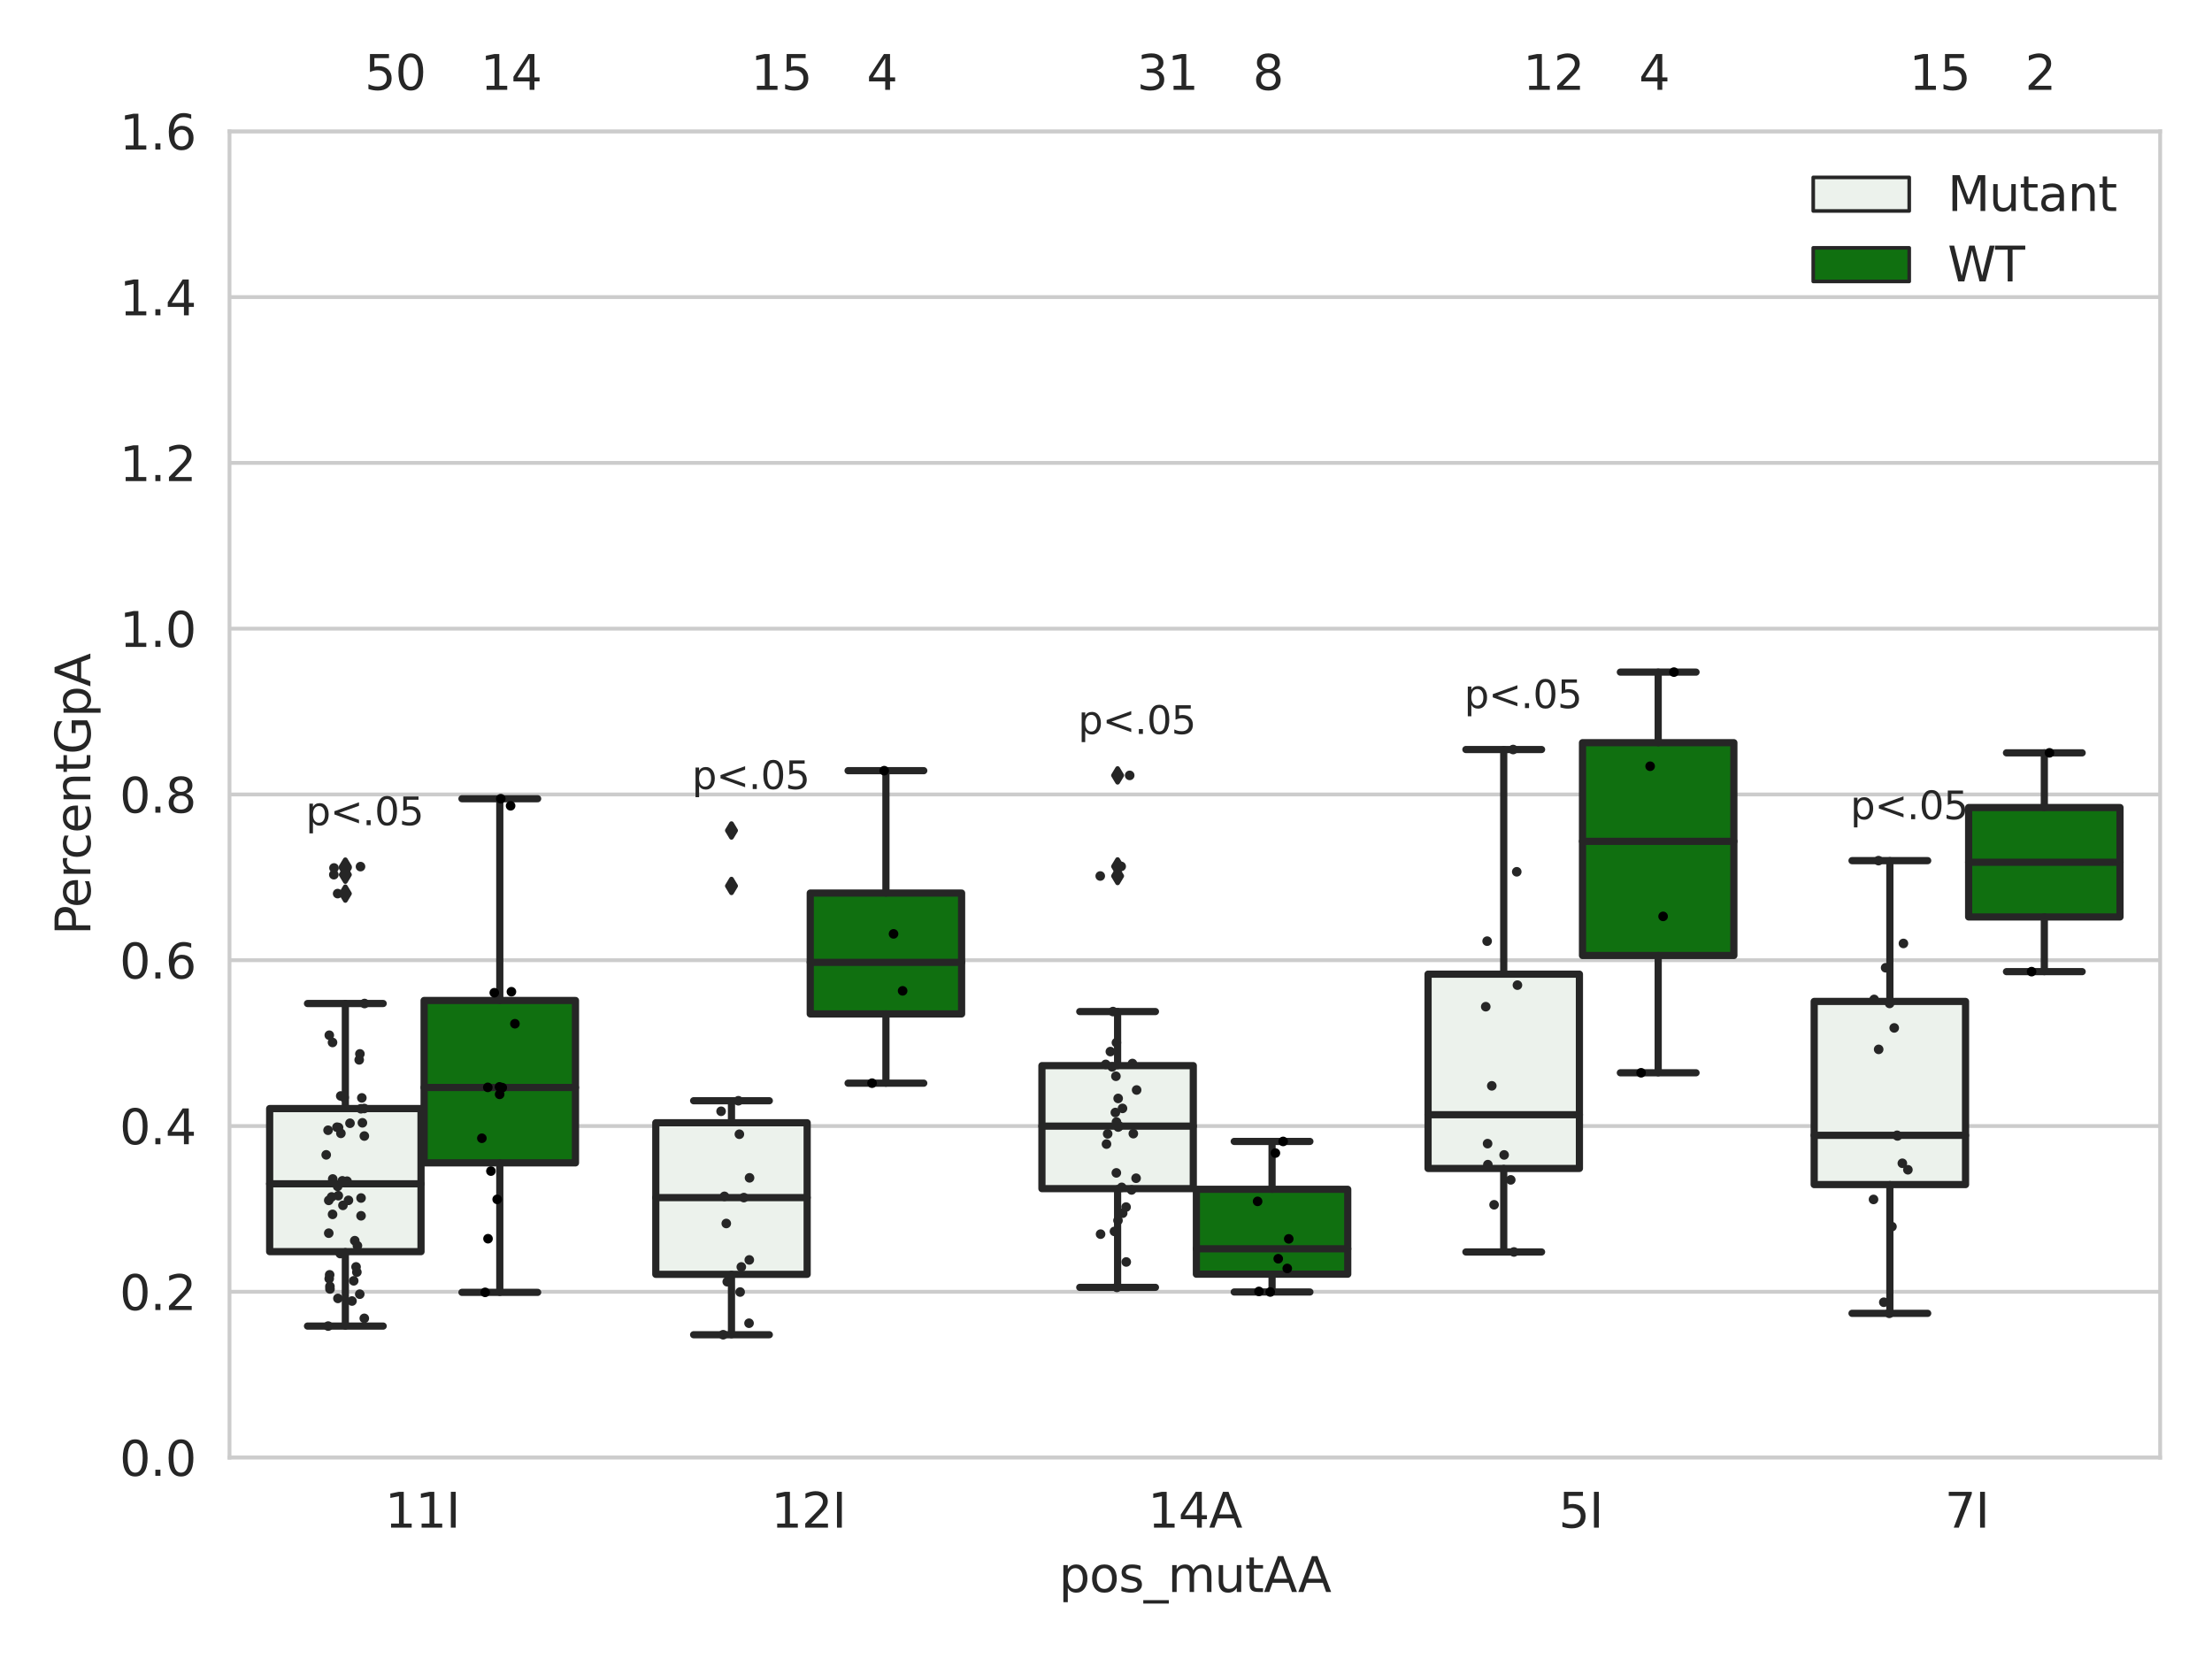 <?xml version="1.0" encoding="utf-8" standalone="no"?>
<!DOCTYPE svg PUBLIC "-//W3C//DTD SVG 1.1//EN"
  "http://www.w3.org/Graphics/SVG/1.1/DTD/svg11.dtd">
<svg xmlns:xlink="http://www.w3.org/1999/xlink" width="460.8pt" height="345.6pt" viewBox="0 0 460.8 345.6" xmlns="http://www.w3.org/2000/svg" version="1.1">
 <defs>
  <style type="text/css">*{stroke-linejoin: round; stroke-linecap: butt}</style>
 </defs>
 <g id="figure_1">
  <g id="patch_1">
   <path d="M 0 345.6 
L 460.8 345.6 
L 460.8 0 
L 0 0 
z
" style="fill: #ffffff"/>
  </g>
  <g id="axes_1">
   <g id="patch_2">
    <path d="M 47.81 303.64 
L 450 303.64 
L 450 27.354 
L 47.81 27.354 
z
" style="fill: #ffffff"/>
   </g>
   <g id="matplotlib.axis_1">
    <g id="xtick_1">
     <g id="text_1">
      <!-- 11I -->
      <g style="fill: #262626" transform="translate(80.192 318.238)scale(0.1 -0.1)">
       <defs>
        <path id="DejaVuSans-31" d="M 794 531 
L 1825 531 
L 1825 4091 
L 703 3866 
L 703 4441 
L 1819 4666 
L 2450 4666 
L 2450 531 
L 3481 531 
L 3481 0 
L 794 0 
L 794 531 
z
" transform="scale(0.016)"/>
        <path id="DejaVuSans-49" d="M 628 4666 
L 1259 4666 
L 1259 0 
L 628 0 
L 628 4666 
z
" transform="scale(0.016)"/>
       </defs>
       <use xlink:href="#DejaVuSans-31"/>
       <use xlink:href="#DejaVuSans-31" x="63.623"/>
       <use xlink:href="#DejaVuSans-49" x="127.246"/>
      </g>
     </g>
    </g>
    <g id="xtick_2">
     <g id="text_2">
      <!-- 12I -->
      <g style="fill: #262626" transform="translate(160.63 318.238)scale(0.1 -0.1)">
       <defs>
        <path id="DejaVuSans-32" d="M 1228 531 
L 3431 531 
L 3431 0 
L 469 0 
L 469 531 
Q 828 903 1448 1529 
Q 2069 2156 2228 2338 
Q 2531 2678 2651 2914 
Q 2772 3150 2772 3378 
Q 2772 3750 2511 3984 
Q 2250 4219 1831 4219 
Q 1534 4219 1204 4116 
Q 875 4013 500 3803 
L 500 4441 
Q 881 4594 1212 4672 
Q 1544 4750 1819 4750 
Q 2544 4750 2975 4387 
Q 3406 4025 3406 3419 
Q 3406 3131 3298 2873 
Q 3191 2616 2906 2266 
Q 2828 2175 2409 1742 
Q 1991 1309 1228 531 
z
" transform="scale(0.016)"/>
       </defs>
       <use xlink:href="#DejaVuSans-31"/>
       <use xlink:href="#DejaVuSans-32" x="63.623"/>
       <use xlink:href="#DejaVuSans-49" x="127.246"/>
      </g>
     </g>
    </g>
    <g id="xtick_3">
     <g id="text_3">
      <!-- 14A -->
      <g style="fill: #262626" transform="translate(239.122 318.238)scale(0.1 -0.1)">
       <defs>
        <path id="DejaVuSans-34" d="M 2419 4116 
L 825 1625 
L 2419 1625 
L 2419 4116 
z
M 2253 4666 
L 3047 4666 
L 3047 1625 
L 3713 1625 
L 3713 1100 
L 3047 1100 
L 3047 0 
L 2419 0 
L 2419 1100 
L 313 1100 
L 313 1709 
L 2253 4666 
z
" transform="scale(0.016)"/>
        <path id="DejaVuSans-41" d="M 2188 4044 
L 1331 1722 
L 3047 1722 
L 2188 4044 
z
M 1831 4666 
L 2547 4666 
L 4325 0 
L 3669 0 
L 3244 1197 
L 1141 1197 
L 716 0 
L 50 0 
L 1831 4666 
z
" transform="scale(0.016)"/>
       </defs>
       <use xlink:href="#DejaVuSans-31"/>
       <use xlink:href="#DejaVuSans-34" x="63.623"/>
       <use xlink:href="#DejaVuSans-41" x="127.246"/>
      </g>
     </g>
    </g>
    <g id="xtick_4">
     <g id="text_4">
      <!-- 5I -->
      <g style="fill: #262626" transform="translate(324.687 318.238)scale(0.1 -0.1)">
       <defs>
        <path id="DejaVuSans-35" d="M 691 4666 
L 3169 4666 
L 3169 4134 
L 1269 4134 
L 1269 2991 
Q 1406 3038 1543 3061 
Q 1681 3084 1819 3084 
Q 2600 3084 3056 2656 
Q 3513 2228 3513 1497 
Q 3513 744 3044 326 
Q 2575 -91 1722 -91 
Q 1428 -91 1123 -41 
Q 819 9 494 109 
L 494 744 
Q 775 591 1075 516 
Q 1375 441 1709 441 
Q 2250 441 2565 725 
Q 2881 1009 2881 1497 
Q 2881 1984 2565 2268 
Q 2250 2553 1709 2553 
Q 1456 2553 1204 2497 
Q 953 2441 691 2322 
L 691 4666 
z
" transform="scale(0.016)"/>
       </defs>
       <use xlink:href="#DejaVuSans-35"/>
       <use xlink:href="#DejaVuSans-49" x="63.623"/>
      </g>
     </g>
    </g>
    <g id="xtick_5">
     <g id="text_5">
      <!-- 7I -->
      <g style="fill: #262626" transform="translate(405.125 318.238)scale(0.1 -0.1)">
       <defs>
        <path id="DejaVuSans-37" d="M 525 4666 
L 3525 4666 
L 3525 4397 
L 1831 0 
L 1172 0 
L 2766 4134 
L 525 4134 
L 525 4666 
z
" transform="scale(0.016)"/>
       </defs>
       <use xlink:href="#DejaVuSans-37"/>
       <use xlink:href="#DejaVuSans-49" x="63.623"/>
      </g>
     </g>
    </g>
    <g id="text_6">
     <!-- pos_mutAA -->
     <g style="fill: #262626" transform="translate(220.589 331.638)scale(0.1 -0.1)">
      <defs>
       <path id="DejaVuSans-70" d="M 1159 525 
L 1159 -1331 
L 581 -1331 
L 581 3500 
L 1159 3500 
L 1159 2969 
Q 1341 3281 1617 3432 
Q 1894 3584 2278 3584 
Q 2916 3584 3314 3078 
Q 3713 2572 3713 1747 
Q 3713 922 3314 415 
Q 2916 -91 2278 -91 
Q 1894 -91 1617 61 
Q 1341 213 1159 525 
z
M 3116 1747 
Q 3116 2381 2855 2742 
Q 2594 3103 2138 3103 
Q 1681 3103 1420 2742 
Q 1159 2381 1159 1747 
Q 1159 1113 1420 752 
Q 1681 391 2138 391 
Q 2594 391 2855 752 
Q 3116 1113 3116 1747 
z
" transform="scale(0.016)"/>
       <path id="DejaVuSans-6f" d="M 1959 3097 
Q 1497 3097 1228 2736 
Q 959 2375 959 1747 
Q 959 1119 1226 758 
Q 1494 397 1959 397 
Q 2419 397 2687 759 
Q 2956 1122 2956 1747 
Q 2956 2369 2687 2733 
Q 2419 3097 1959 3097 
z
M 1959 3584 
Q 2709 3584 3137 3096 
Q 3566 2609 3566 1747 
Q 3566 888 3137 398 
Q 2709 -91 1959 -91 
Q 1206 -91 779 398 
Q 353 888 353 1747 
Q 353 2609 779 3096 
Q 1206 3584 1959 3584 
z
" transform="scale(0.016)"/>
       <path id="DejaVuSans-73" d="M 2834 3397 
L 2834 2853 
Q 2591 2978 2328 3040 
Q 2066 3103 1784 3103 
Q 1356 3103 1142 2972 
Q 928 2841 928 2578 
Q 928 2378 1081 2264 
Q 1234 2150 1697 2047 
L 1894 2003 
Q 2506 1872 2764 1633 
Q 3022 1394 3022 966 
Q 3022 478 2636 193 
Q 2250 -91 1575 -91 
Q 1294 -91 989 -36 
Q 684 19 347 128 
L 347 722 
Q 666 556 975 473 
Q 1284 391 1588 391 
Q 1994 391 2212 530 
Q 2431 669 2431 922 
Q 2431 1156 2273 1281 
Q 2116 1406 1581 1522 
L 1381 1569 
Q 847 1681 609 1914 
Q 372 2147 372 2553 
Q 372 3047 722 3315 
Q 1072 3584 1716 3584 
Q 2034 3584 2315 3537 
Q 2597 3491 2834 3397 
z
" transform="scale(0.016)"/>
       <path id="DejaVuSans-5f" d="M 3263 -1063 
L 3263 -1509 
L -63 -1509 
L -63 -1063 
L 3263 -1063 
z
" transform="scale(0.016)"/>
       <path id="DejaVuSans-6d" d="M 3328 2828 
Q 3544 3216 3844 3400 
Q 4144 3584 4550 3584 
Q 5097 3584 5394 3201 
Q 5691 2819 5691 2113 
L 5691 0 
L 5113 0 
L 5113 2094 
Q 5113 2597 4934 2840 
Q 4756 3084 4391 3084 
Q 3944 3084 3684 2787 
Q 3425 2491 3425 1978 
L 3425 0 
L 2847 0 
L 2847 2094 
Q 2847 2600 2669 2842 
Q 2491 3084 2119 3084 
Q 1678 3084 1418 2786 
Q 1159 2488 1159 1978 
L 1159 0 
L 581 0 
L 581 3500 
L 1159 3500 
L 1159 2956 
Q 1356 3278 1631 3431 
Q 1906 3584 2284 3584 
Q 2666 3584 2933 3390 
Q 3200 3197 3328 2828 
z
" transform="scale(0.016)"/>
       <path id="DejaVuSans-75" d="M 544 1381 
L 544 3500 
L 1119 3500 
L 1119 1403 
Q 1119 906 1312 657 
Q 1506 409 1894 409 
Q 2359 409 2629 706 
Q 2900 1003 2900 1516 
L 2900 3500 
L 3475 3500 
L 3475 0 
L 2900 0 
L 2900 538 
Q 2691 219 2414 64 
Q 2138 -91 1772 -91 
Q 1169 -91 856 284 
Q 544 659 544 1381 
z
M 1991 3584 
L 1991 3584 
z
" transform="scale(0.016)"/>
       <path id="DejaVuSans-74" d="M 1172 4494 
L 1172 3500 
L 2356 3500 
L 2356 3053 
L 1172 3053 
L 1172 1153 
Q 1172 725 1289 603 
Q 1406 481 1766 481 
L 2356 481 
L 2356 0 
L 1766 0 
Q 1100 0 847 248 
Q 594 497 594 1153 
L 594 3053 
L 172 3053 
L 172 3500 
L 594 3500 
L 594 4494 
L 1172 4494 
z
" transform="scale(0.016)"/>
      </defs>
      <use xlink:href="#DejaVuSans-70"/>
      <use xlink:href="#DejaVuSans-6f" x="63.477"/>
      <use xlink:href="#DejaVuSans-73" x="124.658"/>
      <use xlink:href="#DejaVuSans-5f" x="176.758"/>
      <use xlink:href="#DejaVuSans-6d" x="226.758"/>
      <use xlink:href="#DejaVuSans-75" x="324.17"/>
      <use xlink:href="#DejaVuSans-74" x="387.549"/>
      <use xlink:href="#DejaVuSans-41" x="426.758"/>
      <use xlink:href="#DejaVuSans-41" x="497.916"/>
     </g>
    </g>
   </g>
   <g id="matplotlib.axis_2">
    <g id="ytick_1">
     <g id="line2d_1">
      <path d="M 47.81 303.64 
L 450 303.64 
" clip-path="url(#pcb51130c4f)" style="fill: none; stroke: #cccccc; stroke-width: 0.8; stroke-linecap: round"/>
     </g>
     <g id="text_7">
      <!-- 0.0 -->
      <g style="fill: #262626" transform="translate(24.907 307.439)scale(0.1 -0.1)">
       <defs>
        <path id="DejaVuSans-30" d="M 2034 4250 
Q 1547 4250 1301 3770 
Q 1056 3291 1056 2328 
Q 1056 1369 1301 889 
Q 1547 409 2034 409 
Q 2525 409 2770 889 
Q 3016 1369 3016 2328 
Q 3016 3291 2770 3770 
Q 2525 4250 2034 4250 
z
M 2034 4750 
Q 2819 4750 3233 4129 
Q 3647 3509 3647 2328 
Q 3647 1150 3233 529 
Q 2819 -91 2034 -91 
Q 1250 -91 836 529 
Q 422 1150 422 2328 
Q 422 3509 836 4129 
Q 1250 4750 2034 4750 
z
" transform="scale(0.016)"/>
        <path id="DejaVuSans-2e" d="M 684 794 
L 1344 794 
L 1344 0 
L 684 0 
L 684 794 
z
" transform="scale(0.016)"/>
       </defs>
       <use xlink:href="#DejaVuSans-30"/>
       <use xlink:href="#DejaVuSans-2e" x="63.623"/>
       <use xlink:href="#DejaVuSans-30" x="95.41"/>
      </g>
     </g>
    </g>
    <g id="ytick_2">
     <g id="line2d_2">
      <path d="M 47.81 269.104 
L 450 269.104 
" clip-path="url(#pcb51130c4f)" style="fill: none; stroke: #cccccc; stroke-width: 0.8; stroke-linecap: round"/>
     </g>
     <g id="text_8">
      <!-- 0.2 -->
      <g style="fill: #262626" transform="translate(24.907 272.903)scale(0.1 -0.1)">
       <use xlink:href="#DejaVuSans-30"/>
       <use xlink:href="#DejaVuSans-2e" x="63.623"/>
       <use xlink:href="#DejaVuSans-32" x="95.41"/>
      </g>
     </g>
    </g>
    <g id="ytick_3">
     <g id="line2d_3">
      <path d="M 47.81 234.568 
L 450 234.568 
" clip-path="url(#pcb51130c4f)" style="fill: none; stroke: #cccccc; stroke-width: 0.8; stroke-linecap: round"/>
     </g>
     <g id="text_9">
      <!-- 0.4 -->
      <g style="fill: #262626" transform="translate(24.907 238.368)scale(0.1 -0.1)">
       <use xlink:href="#DejaVuSans-30"/>
       <use xlink:href="#DejaVuSans-2e" x="63.623"/>
       <use xlink:href="#DejaVuSans-34" x="95.41"/>
      </g>
     </g>
    </g>
    <g id="ytick_4">
     <g id="line2d_4">
      <path d="M 47.81 200.033 
L 450 200.033 
" clip-path="url(#pcb51130c4f)" style="fill: none; stroke: #cccccc; stroke-width: 0.8; stroke-linecap: round"/>
     </g>
     <g id="text_10">
      <!-- 0.6 -->
      <g style="fill: #262626" transform="translate(24.907 203.832)scale(0.1 -0.1)">
       <defs>
        <path id="DejaVuSans-36" d="M 2113 2584 
Q 1688 2584 1439 2293 
Q 1191 2003 1191 1497 
Q 1191 994 1439 701 
Q 1688 409 2113 409 
Q 2538 409 2786 701 
Q 3034 994 3034 1497 
Q 3034 2003 2786 2293 
Q 2538 2584 2113 2584 
z
M 3366 4563 
L 3366 3988 
Q 3128 4100 2886 4159 
Q 2644 4219 2406 4219 
Q 1781 4219 1451 3797 
Q 1122 3375 1075 2522 
Q 1259 2794 1537 2939 
Q 1816 3084 2150 3084 
Q 2853 3084 3261 2657 
Q 3669 2231 3669 1497 
Q 3669 778 3244 343 
Q 2819 -91 2113 -91 
Q 1303 -91 875 529 
Q 447 1150 447 2328 
Q 447 3434 972 4092 
Q 1497 4750 2381 4750 
Q 2619 4750 2861 4703 
Q 3103 4656 3366 4563 
z
" transform="scale(0.016)"/>
       </defs>
       <use xlink:href="#DejaVuSans-30"/>
       <use xlink:href="#DejaVuSans-2e" x="63.623"/>
       <use xlink:href="#DejaVuSans-36" x="95.41"/>
      </g>
     </g>
    </g>
    <g id="ytick_5">
     <g id="line2d_5">
      <path d="M 47.81 165.497 
L 450 165.497 
" clip-path="url(#pcb51130c4f)" style="fill: none; stroke: #cccccc; stroke-width: 0.8; stroke-linecap: round"/>
     </g>
     <g id="text_11">
      <!-- 0.8 -->
      <g style="fill: #262626" transform="translate(24.907 169.296)scale(0.1 -0.1)">
       <defs>
        <path id="DejaVuSans-38" d="M 2034 2216 
Q 1584 2216 1326 1975 
Q 1069 1734 1069 1313 
Q 1069 891 1326 650 
Q 1584 409 2034 409 
Q 2484 409 2743 651 
Q 3003 894 3003 1313 
Q 3003 1734 2745 1975 
Q 2488 2216 2034 2216 
z
M 1403 2484 
Q 997 2584 770 2862 
Q 544 3141 544 3541 
Q 544 4100 942 4425 
Q 1341 4750 2034 4750 
Q 2731 4750 3128 4425 
Q 3525 4100 3525 3541 
Q 3525 3141 3298 2862 
Q 3072 2584 2669 2484 
Q 3125 2378 3379 2068 
Q 3634 1759 3634 1313 
Q 3634 634 3220 271 
Q 2806 -91 2034 -91 
Q 1263 -91 848 271 
Q 434 634 434 1313 
Q 434 1759 690 2068 
Q 947 2378 1403 2484 
z
M 1172 3481 
Q 1172 3119 1398 2916 
Q 1625 2713 2034 2713 
Q 2441 2713 2670 2916 
Q 2900 3119 2900 3481 
Q 2900 3844 2670 4047 
Q 2441 4250 2034 4250 
Q 1625 4250 1398 4047 
Q 1172 3844 1172 3481 
z
" transform="scale(0.016)"/>
       </defs>
       <use xlink:href="#DejaVuSans-30"/>
       <use xlink:href="#DejaVuSans-2e" x="63.623"/>
       <use xlink:href="#DejaVuSans-38" x="95.41"/>
      </g>
     </g>
    </g>
    <g id="ytick_6">
     <g id="line2d_6">
      <path d="M 47.81 130.961 
L 450 130.961 
" clip-path="url(#pcb51130c4f)" style="fill: none; stroke: #cccccc; stroke-width: 0.8; stroke-linecap: round"/>
     </g>
     <g id="text_12">
      <!-- 1.0 -->
      <g style="fill: #262626" transform="translate(24.907 134.76)scale(0.1 -0.1)">
       <use xlink:href="#DejaVuSans-31"/>
       <use xlink:href="#DejaVuSans-2e" x="63.623"/>
       <use xlink:href="#DejaVuSans-30" x="95.41"/>
      </g>
     </g>
    </g>
    <g id="ytick_7">
     <g id="line2d_7">
      <path d="M 47.81 96.425 
L 450 96.425 
" clip-path="url(#pcb51130c4f)" style="fill: none; stroke: #cccccc; stroke-width: 0.8; stroke-linecap: round"/>
     </g>
     <g id="text_13">
      <!-- 1.2 -->
      <g style="fill: #262626" transform="translate(24.907 100.225)scale(0.1 -0.1)">
       <use xlink:href="#DejaVuSans-31"/>
       <use xlink:href="#DejaVuSans-2e" x="63.623"/>
       <use xlink:href="#DejaVuSans-32" x="95.41"/>
      </g>
     </g>
    </g>
    <g id="ytick_8">
     <g id="line2d_8">
      <path d="M 47.81 61.89 
L 450 61.89 
" clip-path="url(#pcb51130c4f)" style="fill: none; stroke: #cccccc; stroke-width: 0.8; stroke-linecap: round"/>
     </g>
     <g id="text_14">
      <!-- 1.4 -->
      <g style="fill: #262626" transform="translate(24.907 65.689)scale(0.1 -0.1)">
       <use xlink:href="#DejaVuSans-31"/>
       <use xlink:href="#DejaVuSans-2e" x="63.623"/>
       <use xlink:href="#DejaVuSans-34" x="95.41"/>
      </g>
     </g>
    </g>
    <g id="ytick_9">
     <g id="line2d_9">
      <path d="M 47.81 27.354 
L 450 27.354 
" clip-path="url(#pcb51130c4f)" style="fill: none; stroke: #cccccc; stroke-width: 0.8; stroke-linecap: round"/>
     </g>
     <g id="text_15">
      <!-- 1.6 -->
      <g style="fill: #262626" transform="translate(24.907 31.153)scale(0.1 -0.1)">
       <use xlink:href="#DejaVuSans-31"/>
       <use xlink:href="#DejaVuSans-2e" x="63.623"/>
       <use xlink:href="#DejaVuSans-36" x="95.41"/>
      </g>
     </g>
    </g>
    <g id="text_16">
     <!-- PercentGpA -->
     <g style="fill: #262626" transform="translate(18.827 194.774)rotate(-90)scale(0.1 -0.1)">
      <defs>
       <path id="DejaVuSans-50" d="M 1259 4147 
L 1259 2394 
L 2053 2394 
Q 2494 2394 2734 2622 
Q 2975 2850 2975 3272 
Q 2975 3691 2734 3919 
Q 2494 4147 2053 4147 
L 1259 4147 
z
M 628 4666 
L 2053 4666 
Q 2838 4666 3239 4311 
Q 3641 3956 3641 3272 
Q 3641 2581 3239 2228 
Q 2838 1875 2053 1875 
L 1259 1875 
L 1259 0 
L 628 0 
L 628 4666 
z
" transform="scale(0.016)"/>
       <path id="DejaVuSans-65" d="M 3597 1894 
L 3597 1613 
L 953 1613 
Q 991 1019 1311 708 
Q 1631 397 2203 397 
Q 2534 397 2845 478 
Q 3156 559 3463 722 
L 3463 178 
Q 3153 47 2828 -22 
Q 2503 -91 2169 -91 
Q 1331 -91 842 396 
Q 353 884 353 1716 
Q 353 2575 817 3079 
Q 1281 3584 2069 3584 
Q 2775 3584 3186 3129 
Q 3597 2675 3597 1894 
z
M 3022 2063 
Q 3016 2534 2758 2815 
Q 2500 3097 2075 3097 
Q 1594 3097 1305 2825 
Q 1016 2553 972 2059 
L 3022 2063 
z
" transform="scale(0.016)"/>
       <path id="DejaVuSans-72" d="M 2631 2963 
Q 2534 3019 2420 3045 
Q 2306 3072 2169 3072 
Q 1681 3072 1420 2755 
Q 1159 2438 1159 1844 
L 1159 0 
L 581 0 
L 581 3500 
L 1159 3500 
L 1159 2956 
Q 1341 3275 1631 3429 
Q 1922 3584 2338 3584 
Q 2397 3584 2469 3576 
Q 2541 3569 2628 3553 
L 2631 2963 
z
" transform="scale(0.016)"/>
       <path id="DejaVuSans-63" d="M 3122 3366 
L 3122 2828 
Q 2878 2963 2633 3030 
Q 2388 3097 2138 3097 
Q 1578 3097 1268 2742 
Q 959 2388 959 1747 
Q 959 1106 1268 751 
Q 1578 397 2138 397 
Q 2388 397 2633 464 
Q 2878 531 3122 666 
L 3122 134 
Q 2881 22 2623 -34 
Q 2366 -91 2075 -91 
Q 1284 -91 818 406 
Q 353 903 353 1747 
Q 353 2603 823 3093 
Q 1294 3584 2113 3584 
Q 2378 3584 2631 3529 
Q 2884 3475 3122 3366 
z
" transform="scale(0.016)"/>
       <path id="DejaVuSans-6e" d="M 3513 2113 
L 3513 0 
L 2938 0 
L 2938 2094 
Q 2938 2591 2744 2837 
Q 2550 3084 2163 3084 
Q 1697 3084 1428 2787 
Q 1159 2491 1159 1978 
L 1159 0 
L 581 0 
L 581 3500 
L 1159 3500 
L 1159 2956 
Q 1366 3272 1645 3428 
Q 1925 3584 2291 3584 
Q 2894 3584 3203 3211 
Q 3513 2838 3513 2113 
z
" transform="scale(0.016)"/>
       <path id="DejaVuSans-47" d="M 3809 666 
L 3809 1919 
L 2778 1919 
L 2778 2438 
L 4434 2438 
L 4434 434 
Q 4069 175 3628 42 
Q 3188 -91 2688 -91 
Q 1594 -91 976 548 
Q 359 1188 359 2328 
Q 359 3472 976 4111 
Q 1594 4750 2688 4750 
Q 3144 4750 3555 4637 
Q 3966 4525 4313 4306 
L 4313 3634 
Q 3963 3931 3569 4081 
Q 3175 4231 2741 4231 
Q 1884 4231 1454 3753 
Q 1025 3275 1025 2328 
Q 1025 1384 1454 906 
Q 1884 428 2741 428 
Q 3075 428 3337 486 
Q 3600 544 3809 666 
z
" transform="scale(0.016)"/>
      </defs>
      <use xlink:href="#DejaVuSans-50"/>
      <use xlink:href="#DejaVuSans-65" x="56.678"/>
      <use xlink:href="#DejaVuSans-72" x="118.201"/>
      <use xlink:href="#DejaVuSans-63" x="157.064"/>
      <use xlink:href="#DejaVuSans-65" x="212.045"/>
      <use xlink:href="#DejaVuSans-6e" x="273.568"/>
      <use xlink:href="#DejaVuSans-74" x="336.947"/>
      <use xlink:href="#DejaVuSans-47" x="376.156"/>
      <use xlink:href="#DejaVuSans-70" x="453.646"/>
      <use xlink:href="#DejaVuSans-41" x="517.123"/>
     </g>
    </g>
   </g>
   <g id="patch_3">
    <path d="M 56.176 260.738 
L 87.707 260.738 
L 87.707 230.935 
L 56.176 230.935 
L 56.176 260.738 
z
" clip-path="url(#pcb51130c4f)" style="fill: #ecf2ec; stroke: #262626; stroke-width: 1.5; stroke-linejoin: miter"/>
   </g>
   <g id="patch_4">
    <path d="M 88.351 242.248 
L 119.882 242.248 
L 119.882 208.42 
L 88.351 208.42 
L 88.351 242.248 
z
" clip-path="url(#pcb51130c4f)" style="fill: #107010; stroke: #262626; stroke-width: 1.5; stroke-linejoin: miter"/>
   </g>
   <g id="patch_5">
    <path d="M 136.614 265.466 
L 168.145 265.466 
L 168.145 233.892 
L 136.614 233.892 
L 136.614 265.466 
z
" clip-path="url(#pcb51130c4f)" style="fill: #ecf2ec; stroke: #262626; stroke-width: 1.5; stroke-linejoin: miter"/>
   </g>
   <g id="patch_6">
    <path d="M 168.789 211.218 
L 200.32 211.218 
L 200.32 186.043 
L 168.789 186.043 
L 168.789 211.218 
z
" clip-path="url(#pcb51130c4f)" style="fill: #107010; stroke: #262626; stroke-width: 1.5; stroke-linejoin: miter"/>
   </g>
   <g id="patch_7">
    <path d="M 217.052 247.617 
L 248.583 247.617 
L 248.583 221.991 
L 217.052 221.991 
L 217.052 247.617 
z
" clip-path="url(#pcb51130c4f)" style="fill: #ecf2ec; stroke: #262626; stroke-width: 1.5; stroke-linejoin: miter"/>
   </g>
   <g id="patch_8">
    <path d="M 249.227 265.438 
L 280.758 265.438 
L 280.758 247.752 
L 249.227 247.752 
L 249.227 265.438 
z
" clip-path="url(#pcb51130c4f)" style="fill: #107010; stroke: #262626; stroke-width: 1.5; stroke-linejoin: miter"/>
   </g>
   <g id="patch_9">
    <path d="M 297.49 243.408 
L 329.021 243.408 
L 329.021 202.931 
L 297.49 202.931 
L 297.49 243.408 
z
" clip-path="url(#pcb51130c4f)" style="fill: #ecf2ec; stroke: #262626; stroke-width: 1.5; stroke-linejoin: miter"/>
   </g>
   <g id="patch_10">
    <path d="M 329.665 199.045 
L 361.196 199.045 
L 361.196 154.718 
L 329.665 154.718 
L 329.665 199.045 
z
" clip-path="url(#pcb51130c4f)" style="fill: #107010; stroke: #262626; stroke-width: 1.5; stroke-linejoin: miter"/>
   </g>
   <g id="patch_11">
    <path d="M 377.928 246.772 
L 409.459 246.772 
L 409.459 208.616 
L 377.928 208.616 
L 377.928 246.772 
z
" clip-path="url(#pcb51130c4f)" style="fill: #ecf2ec; stroke: #262626; stroke-width: 1.5; stroke-linejoin: miter"/>
   </g>
   <g id="patch_12">
    <path d="M 410.103 191.015 
L 441.634 191.015 
L 441.634 168.226 
L 410.103 168.226 
L 410.103 191.015 
z
" clip-path="url(#pcb51130c4f)" style="fill: #107010; stroke: #262626; stroke-width: 1.5; stroke-linejoin: miter"/>
   </g>
   <g id="patch_13">
    <path d="M 88.029 303.64 
L 88.029 303.64 
L 88.029 303.64 
L 88.029 303.64 
z
" clip-path="url(#pcb51130c4f)" style="fill: #ecf2ec; stroke: #262626; stroke-width: 0.75; stroke-linejoin: miter"/>
   </g>
   <g id="patch_14">
    <path d="M 88.029 303.64 
L 88.029 303.64 
L 88.029 303.64 
L 88.029 303.64 
z
" clip-path="url(#pcb51130c4f)" style="fill: #107010; stroke: #262626; stroke-width: 0.75; stroke-linejoin: miter"/>
   </g>
   <g id="PathCollection_1"/>
   <g id="PathCollection_2"/>
   <g id="line2d_10">
    <path d="M 71.941 260.738 
L 71.941 276.247 
" clip-path="url(#pcb51130c4f)" style="fill: none; stroke: #262626; stroke-width: 1.5; stroke-linecap: round"/>
   </g>
   <g id="line2d_11">
    <path d="M 71.941 230.935 
L 71.941 209.05 
" clip-path="url(#pcb51130c4f)" style="fill: none; stroke: #262626; stroke-width: 1.5; stroke-linecap: round"/>
   </g>
   <g id="line2d_12">
    <path d="M 64.058 276.247 
L 79.824 276.247 
" clip-path="url(#pcb51130c4f)" style="fill: none; stroke: #262626; stroke-width: 1.5; stroke-linecap: round"/>
   </g>
   <g id="line2d_13">
    <path d="M 64.058 209.05 
L 79.824 209.05 
" clip-path="url(#pcb51130c4f)" style="fill: none; stroke: #262626; stroke-width: 1.5; stroke-linecap: round"/>
   </g>
   <g id="line2d_14">
    <defs>
     <path id="mb4f53dc2a4" d="M -0 1.414 
L 0.849 0 
L 0 -1.414 
L -0.849 -0 
z
" style="stroke: #262626; stroke-linejoin: miter"/>
    </defs>
    <g clip-path="url(#pcb51130c4f)">
     <use xlink:href="#mb4f53dc2a4" x="71.941" y="180.53" style="fill: #262626; stroke: #262626; stroke-linejoin: miter"/>
     <use xlink:href="#mb4f53dc2a4" x="71.941" y="182.214" style="fill: #262626; stroke: #262626; stroke-linejoin: miter"/>
     <use xlink:href="#mb4f53dc2a4" x="71.941" y="186.153" style="fill: #262626; stroke: #262626; stroke-linejoin: miter"/>
     <use xlink:href="#mb4f53dc2a4" x="71.941" y="180.813" style="fill: #262626; stroke: #262626; stroke-linejoin: miter"/>
    </g>
   </g>
   <g id="line2d_15">
    <path d="M 104.117 242.248 
L 104.117 269.221 
" clip-path="url(#pcb51130c4f)" style="fill: none; stroke: #262626; stroke-width: 1.5; stroke-linecap: round"/>
   </g>
   <g id="line2d_16">
    <path d="M 104.117 208.42 
L 104.117 166.388 
" clip-path="url(#pcb51130c4f)" style="fill: none; stroke: #262626; stroke-width: 1.5; stroke-linecap: round"/>
   </g>
   <g id="line2d_17">
    <path d="M 96.234 269.221 
L 112 269.221 
" clip-path="url(#pcb51130c4f)" style="fill: none; stroke: #262626; stroke-width: 1.5; stroke-linecap: round"/>
   </g>
   <g id="line2d_18">
    <path d="M 96.234 166.388 
L 112 166.388 
" clip-path="url(#pcb51130c4f)" style="fill: none; stroke: #262626; stroke-width: 1.5; stroke-linecap: round"/>
   </g>
   <g id="line2d_19"/>
   <g id="line2d_20">
    <path d="M 152.379 265.466 
L 152.379 278.049 
" clip-path="url(#pcb51130c4f)" style="fill: none; stroke: #262626; stroke-width: 1.5; stroke-linecap: round"/>
   </g>
   <g id="line2d_21">
    <path d="M 152.379 233.892 
L 152.379 229.306 
" clip-path="url(#pcb51130c4f)" style="fill: none; stroke: #262626; stroke-width: 1.5; stroke-linecap: round"/>
   </g>
   <g id="line2d_22">
    <path d="M 144.496 278.049 
L 160.262 278.049 
" clip-path="url(#pcb51130c4f)" style="fill: none; stroke: #262626; stroke-width: 1.5; stroke-linecap: round"/>
   </g>
   <g id="line2d_23">
    <path d="M 144.496 229.306 
L 160.262 229.306 
" clip-path="url(#pcb51130c4f)" style="fill: none; stroke: #262626; stroke-width: 1.5; stroke-linecap: round"/>
   </g>
   <g id="line2d_24">
    <g clip-path="url(#pcb51130c4f)">
     <use xlink:href="#mb4f53dc2a4" x="152.379" y="173.005" style="fill: #262626; stroke: #262626; stroke-linejoin: miter"/>
     <use xlink:href="#mb4f53dc2a4" x="152.379" y="184.558" style="fill: #262626; stroke: #262626; stroke-linejoin: miter"/>
    </g>
   </g>
   <g id="line2d_25">
    <path d="M 184.555 211.218 
L 184.555 225.644 
" clip-path="url(#pcb51130c4f)" style="fill: none; stroke: #262626; stroke-width: 1.5; stroke-linecap: round"/>
   </g>
   <g id="line2d_26">
    <path d="M 184.555 186.043 
L 184.555 160.546 
" clip-path="url(#pcb51130c4f)" style="fill: none; stroke: #262626; stroke-width: 1.5; stroke-linecap: round"/>
   </g>
   <g id="line2d_27">
    <path d="M 176.672 225.644 
L 192.438 225.644 
" clip-path="url(#pcb51130c4f)" style="fill: none; stroke: #262626; stroke-width: 1.5; stroke-linecap: round"/>
   </g>
   <g id="line2d_28">
    <path d="M 176.672 160.546 
L 192.438 160.546 
" clip-path="url(#pcb51130c4f)" style="fill: none; stroke: #262626; stroke-width: 1.5; stroke-linecap: round"/>
   </g>
   <g id="line2d_29"/>
   <g id="line2d_30">
    <path d="M 232.817 247.617 
L 232.817 268.182 
" clip-path="url(#pcb51130c4f)" style="fill: none; stroke: #262626; stroke-width: 1.5; stroke-linecap: round"/>
   </g>
   <g id="line2d_31">
    <path d="M 232.817 221.991 
L 232.817 210.729 
" clip-path="url(#pcb51130c4f)" style="fill: none; stroke: #262626; stroke-width: 1.5; stroke-linecap: round"/>
   </g>
   <g id="line2d_32">
    <path d="M 224.934 268.182 
L 240.7 268.182 
" clip-path="url(#pcb51130c4f)" style="fill: none; stroke: #262626; stroke-width: 1.5; stroke-linecap: round"/>
   </g>
   <g id="line2d_33">
    <path d="M 224.934 210.729 
L 240.7 210.729 
" clip-path="url(#pcb51130c4f)" style="fill: none; stroke: #262626; stroke-width: 1.5; stroke-linecap: round"/>
   </g>
   <g id="line2d_34">
    <g clip-path="url(#pcb51130c4f)">
     <use xlink:href="#mb4f53dc2a4" x="232.817" y="161.526" style="fill: #262626; stroke: #262626; stroke-linejoin: miter"/>
     <use xlink:href="#mb4f53dc2a4" x="232.817" y="182.489" style="fill: #262626; stroke: #262626; stroke-linejoin: miter"/>
     <use xlink:href="#mb4f53dc2a4" x="232.817" y="180.488" style="fill: #262626; stroke: #262626; stroke-linejoin: miter"/>
    </g>
   </g>
   <g id="line2d_35">
    <path d="M 264.993 265.438 
L 264.993 269.147 
" clip-path="url(#pcb51130c4f)" style="fill: none; stroke: #262626; stroke-width: 1.5; stroke-linecap: round"/>
   </g>
   <g id="line2d_36">
    <path d="M 264.993 247.752 
L 264.993 237.781 
" clip-path="url(#pcb51130c4f)" style="fill: none; stroke: #262626; stroke-width: 1.5; stroke-linecap: round"/>
   </g>
   <g id="line2d_37">
    <path d="M 257.11 269.147 
L 272.876 269.147 
" clip-path="url(#pcb51130c4f)" style="fill: none; stroke: #262626; stroke-width: 1.5; stroke-linecap: round"/>
   </g>
   <g id="line2d_38">
    <path d="M 257.11 237.781 
L 272.876 237.781 
" clip-path="url(#pcb51130c4f)" style="fill: none; stroke: #262626; stroke-width: 1.5; stroke-linecap: round"/>
   </g>
   <g id="line2d_39"/>
   <g id="line2d_40">
    <path d="M 313.255 243.408 
L 313.255 260.806 
" clip-path="url(#pcb51130c4f)" style="fill: none; stroke: #262626; stroke-width: 1.5; stroke-linecap: round"/>
   </g>
   <g id="line2d_41">
    <path d="M 313.255 202.931 
L 313.255 156.14 
" clip-path="url(#pcb51130c4f)" style="fill: none; stroke: #262626; stroke-width: 1.5; stroke-linecap: round"/>
   </g>
   <g id="line2d_42">
    <path d="M 305.372 260.806 
L 321.138 260.806 
" clip-path="url(#pcb51130c4f)" style="fill: none; stroke: #262626; stroke-width: 1.5; stroke-linecap: round"/>
   </g>
   <g id="line2d_43">
    <path d="M 305.372 156.14 
L 321.138 156.14 
" clip-path="url(#pcb51130c4f)" style="fill: none; stroke: #262626; stroke-width: 1.5; stroke-linecap: round"/>
   </g>
   <g id="line2d_44"/>
   <g id="line2d_45">
    <path d="M 345.431 199.045 
L 345.431 223.482 
" clip-path="url(#pcb51130c4f)" style="fill: none; stroke: #262626; stroke-width: 1.5; stroke-linecap: round"/>
   </g>
   <g id="line2d_46">
    <path d="M 345.431 154.718 
L 345.431 140.015 
" clip-path="url(#pcb51130c4f)" style="fill: none; stroke: #262626; stroke-width: 1.5; stroke-linecap: round"/>
   </g>
   <g id="line2d_47">
    <path d="M 337.548 223.482 
L 353.314 223.482 
" clip-path="url(#pcb51130c4f)" style="fill: none; stroke: #262626; stroke-width: 1.5; stroke-linecap: round"/>
   </g>
   <g id="line2d_48">
    <path d="M 337.548 140.015 
L 353.314 140.015 
" clip-path="url(#pcb51130c4f)" style="fill: none; stroke: #262626; stroke-width: 1.5; stroke-linecap: round"/>
   </g>
   <g id="line2d_49"/>
   <g id="line2d_50">
    <path d="M 393.693 246.772 
L 393.693 273.591 
" clip-path="url(#pcb51130c4f)" style="fill: none; stroke: #262626; stroke-width: 1.5; stroke-linecap: round"/>
   </g>
   <g id="line2d_51">
    <path d="M 393.693 208.616 
L 393.693 179.288 
" clip-path="url(#pcb51130c4f)" style="fill: none; stroke: #262626; stroke-width: 1.5; stroke-linecap: round"/>
   </g>
   <g id="line2d_52">
    <path d="M 385.81 273.591 
L 401.576 273.591 
" clip-path="url(#pcb51130c4f)" style="fill: none; stroke: #262626; stroke-width: 1.5; stroke-linecap: round"/>
   </g>
   <g id="line2d_53">
    <path d="M 385.81 179.288 
L 401.576 179.288 
" clip-path="url(#pcb51130c4f)" style="fill: none; stroke: #262626; stroke-width: 1.5; stroke-linecap: round"/>
   </g>
   <g id="line2d_54"/>
   <g id="line2d_55">
    <path d="M 425.869 191.015 
L 425.869 202.41 
" clip-path="url(#pcb51130c4f)" style="fill: none; stroke: #262626; stroke-width: 1.5; stroke-linecap: round"/>
   </g>
   <g id="line2d_56">
    <path d="M 425.869 168.226 
L 425.869 156.831 
" clip-path="url(#pcb51130c4f)" style="fill: none; stroke: #262626; stroke-width: 1.5; stroke-linecap: round"/>
   </g>
   <g id="line2d_57">
    <path d="M 417.986 202.41 
L 433.752 202.41 
" clip-path="url(#pcb51130c4f)" style="fill: none; stroke: #262626; stroke-width: 1.5; stroke-linecap: round"/>
   </g>
   <g id="line2d_58">
    <path d="M 417.986 156.831 
L 433.752 156.831 
" clip-path="url(#pcb51130c4f)" style="fill: none; stroke: #262626; stroke-width: 1.5; stroke-linecap: round"/>
   </g>
   <g id="line2d_59"/>
   <g id="line2d_60">
    <path d="M 56.176 246.605 
L 87.707 246.605 
" clip-path="url(#pcb51130c4f)" style="fill: none; stroke: #262626; stroke-width: 1.5; stroke-linecap: round"/>
   </g>
   <g id="line2d_61">
    <path d="M 88.351 226.546 
L 119.882 226.546 
" clip-path="url(#pcb51130c4f)" style="fill: none; stroke: #262626; stroke-width: 1.5; stroke-linecap: round"/>
   </g>
   <g id="line2d_62">
    <path d="M 136.614 249.479 
L 168.145 249.479 
" clip-path="url(#pcb51130c4f)" style="fill: none; stroke: #262626; stroke-width: 1.5; stroke-linecap: round"/>
   </g>
   <g id="line2d_63">
    <path d="M 168.789 200.476 
L 200.32 200.476 
" clip-path="url(#pcb51130c4f)" style="fill: none; stroke: #262626; stroke-width: 1.5; stroke-linecap: round"/>
   </g>
   <g id="line2d_64">
    <path d="M 217.052 234.591 
L 248.583 234.591 
" clip-path="url(#pcb51130c4f)" style="fill: none; stroke: #262626; stroke-width: 1.5; stroke-linecap: round"/>
   </g>
   <g id="line2d_65">
    <path d="M 249.227 260.148 
L 280.758 260.148 
" clip-path="url(#pcb51130c4f)" style="fill: none; stroke: #262626; stroke-width: 1.5; stroke-linecap: round"/>
   </g>
   <g id="line2d_66">
    <path d="M 297.49 232.22 
L 329.021 232.22 
" clip-path="url(#pcb51130c4f)" style="fill: none; stroke: #262626; stroke-width: 1.5; stroke-linecap: round"/>
   </g>
   <g id="line2d_67">
    <path d="M 329.665 175.259 
L 361.196 175.259 
" clip-path="url(#pcb51130c4f)" style="fill: none; stroke: #262626; stroke-width: 1.5; stroke-linecap: round"/>
   </g>
   <g id="line2d_68">
    <path d="M 377.928 236.506 
L 409.459 236.506 
" clip-path="url(#pcb51130c4f)" style="fill: none; stroke: #262626; stroke-width: 1.5; stroke-linecap: round"/>
   </g>
   <g id="line2d_69">
    <path d="M 410.103 179.621 
L 441.634 179.621 
" clip-path="url(#pcb51130c4f)" style="fill: none; stroke: #262626; stroke-width: 1.5; stroke-linecap: round"/>
   </g>
   <g id="patch_15">
    <path d="M 47.81 303.64 
L 47.81 27.354 
" style="fill: none; stroke: #cccccc; stroke-width: 0.8; stroke-linejoin: miter; stroke-linecap: square"/>
   </g>
   <g id="patch_16">
    <path d="M 450 303.64 
L 450 27.354 
" style="fill: none; stroke: #cccccc; stroke-width: 0.8; stroke-linejoin: miter; stroke-linecap: square"/>
   </g>
   <g id="patch_17">
    <path d="M 47.81 303.64 
L 450 303.64 
" style="fill: none; stroke: #cccccc; stroke-width: 0.8; stroke-linejoin: miter; stroke-linecap: square"/>
   </g>
   <g id="patch_18">
    <path d="M 47.81 27.354 
L 450 27.354 
" style="fill: none; stroke: #cccccc; stroke-width: 0.8; stroke-linejoin: miter; stroke-linecap: square"/>
   </g>
   <g id="PathCollection_3">
    <defs>
     <path id="C0_0_4c2ce9be79" d="M 0 1 
C 0.265 1 0.52 0.895 0.707 0.707 
C 0.895 0.52 1 0.265 1 -0 
C 1 -0.265 0.895 -0.52 0.707 -0.707 
C 0.52 -0.895 0.265 -1 0 -1 
C -0.265 -1 -0.52 -0.895 -0.707 -0.707 
C -0.895 -0.52 -1 -0.265 -1 0 
C -1 0.265 -0.895 0.52 -0.707 0.707 
C -0.52 0.895 -0.265 1 0 1 
z
"/>
    </defs>
    <g clip-path="url(#pcb51130c4f)">
     <use xlink:href="#C0_0_4c2ce9be79" x="71.014" y="236.099" style="fill: #262626"/>
    </g>
    <g clip-path="url(#pcb51130c4f)">
     <use xlink:href="#C0_0_4c2ce9be79" x="75.099" y="180.53" style="fill: #262626"/>
    </g>
    <g clip-path="url(#pcb51130c4f)">
     <use xlink:href="#C0_0_4c2ce9be79" x="70.473" y="249.081" style="fill: #262626"/>
    </g>
    <g clip-path="url(#pcb51130c4f)">
     <use xlink:href="#C0_0_4c2ce9be79" x="73.906" y="258.453" style="fill: #262626"/>
    </g>
    <g clip-path="url(#pcb51130c4f)">
     <use xlink:href="#C0_0_4c2ce9be79" x="74.827" y="220.79" style="fill: #262626"/>
    </g>
    <g clip-path="url(#pcb51130c4f)">
     <use xlink:href="#C0_0_4c2ce9be79" x="75.213" y="249.568" style="fill: #262626"/>
    </g>
    <g clip-path="url(#pcb51130c4f)">
     <use xlink:href="#C0_0_4c2ce9be79" x="70.337" y="247.147" style="fill: #262626"/>
    </g>
    <g clip-path="url(#pcb51130c4f)">
     <use xlink:href="#C0_0_4c2ce9be79" x="70.191" y="234.819" style="fill: #262626"/>
    </g>
    <g clip-path="url(#pcb51130c4f)">
     <use xlink:href="#C0_0_4c2ce9be79" x="75.376" y="228.712" style="fill: #262626"/>
    </g>
    <g clip-path="url(#pcb51130c4f)">
     <use xlink:href="#C0_0_4c2ce9be79" x="69.271" y="217.163" style="fill: #262626"/>
    </g>
    <g clip-path="url(#pcb51130c4f)">
     <use xlink:href="#C0_0_4c2ce9be79" x="70.395" y="270.481" style="fill: #262626"/>
    </g>
    <g clip-path="url(#pcb51130c4f)">
     <use xlink:href="#C0_0_4c2ce9be79" x="72.59" y="250.053" style="fill: #262626"/>
    </g>
    <g clip-path="url(#pcb51130c4f)">
     <use xlink:href="#C0_0_4c2ce9be79" x="69.084" y="249.345" style="fill: #262626"/>
    </g>
    <g clip-path="url(#pcb51130c4f)">
     <use xlink:href="#C0_0_4c2ce9be79" x="71.701" y="228.617" style="fill: #262626"/>
    </g>
    <g clip-path="url(#pcb51130c4f)">
     <use xlink:href="#C0_0_4c2ce9be79" x="75.496" y="233.903" style="fill: #262626"/>
    </g>
    <g clip-path="url(#pcb51130c4f)">
     <use xlink:href="#C0_0_4c2ce9be79" x="74.173" y="263.916" style="fill: #262626"/>
    </g>
    <g clip-path="url(#pcb51130c4f)">
     <use xlink:href="#C0_0_4c2ce9be79" x="75.213" y="253.274" style="fill: #262626"/>
    </g>
    <g clip-path="url(#pcb51130c4f)">
     <use xlink:href="#C0_0_4c2ce9be79" x="68.728" y="267.975" style="fill: #262626"/>
    </g>
    <g clip-path="url(#pcb51130c4f)">
     <use xlink:href="#C0_0_4c2ce9be79" x="68.486" y="256.893" style="fill: #262626"/>
    </g>
    <g clip-path="url(#pcb51130c4f)">
     <use xlink:href="#C0_0_4c2ce9be79" x="74.945" y="269.6" style="fill: #262626"/>
    </g>
    <g clip-path="url(#pcb51130c4f)">
     <use xlink:href="#C0_0_4c2ce9be79" x="72.299" y="246.063" style="fill: #262626"/>
    </g>
    <g clip-path="url(#pcb51130c4f)">
     <use xlink:href="#C0_0_4c2ce9be79" x="74.975" y="219.545" style="fill: #262626"/>
    </g>
    <g clip-path="url(#pcb51130c4f)">
     <use xlink:href="#C0_0_4c2ce9be79" x="68.58" y="266.377" style="fill: #262626"/>
    </g>
    <g clip-path="url(#pcb51130c4f)">
     <use xlink:href="#C0_0_4c2ce9be79" x="71.442" y="251.099" style="fill: #262626"/>
    </g>
    <g clip-path="url(#pcb51130c4f)">
     <use xlink:href="#C0_0_4c2ce9be79" x="68.342" y="235.45" style="fill: #262626"/>
    </g>
    <g clip-path="url(#pcb51130c4f)">
     <use xlink:href="#C0_0_4c2ce9be79" x="69.545" y="182.214" style="fill: #262626"/>
    </g>
    <g clip-path="url(#pcb51130c4f)">
     <use xlink:href="#C0_0_4c2ce9be79" x="68.742" y="268.514" style="fill: #262626"/>
    </g>
    <g clip-path="url(#pcb51130c4f)">
     <use xlink:href="#C0_0_4c2ce9be79" x="72.91" y="233.993" style="fill: #262626"/>
    </g>
    <g clip-path="url(#pcb51130c4f)">
     <use xlink:href="#C0_0_4c2ce9be79" x="70.338" y="186.153" style="fill: #262626"/>
    </g>
    <g clip-path="url(#pcb51130c4f)">
     <use xlink:href="#C0_0_4c2ce9be79" x="70.882" y="261.147" style="fill: #262626"/>
    </g>
    <g clip-path="url(#pcb51130c4f)">
     <use xlink:href="#C0_0_4c2ce9be79" x="69.28" y="252.974" style="fill: #262626"/>
    </g>
    <g clip-path="url(#pcb51130c4f)">
     <use xlink:href="#C0_0_4c2ce9be79" x="68.672" y="265.566" style="fill: #262626"/>
    </g>
    <g clip-path="url(#pcb51130c4f)">
     <use xlink:href="#C0_0_4c2ce9be79" x="68.364" y="276.247" style="fill: #262626"/>
    </g>
    <g clip-path="url(#pcb51130c4f)">
     <use xlink:href="#C0_0_4c2ce9be79" x="70.984" y="228.308" style="fill: #262626"/>
    </g>
    <g clip-path="url(#pcb51130c4f)">
     <use xlink:href="#C0_0_4c2ce9be79" x="68.599" y="215.654" style="fill: #262626"/>
    </g>
    <g clip-path="url(#pcb51130c4f)">
     <use xlink:href="#C0_0_4c2ce9be79" x="74.458" y="259.51" style="fill: #262626"/>
    </g>
    <g clip-path="url(#pcb51130c4f)">
     <use xlink:href="#C0_0_4c2ce9be79" x="71.319" y="245.988" style="fill: #262626"/>
    </g>
    <g clip-path="url(#pcb51130c4f)">
     <use xlink:href="#C0_0_4c2ce9be79" x="75.18" y="230.977" style="fill: #262626"/>
    </g>
    <g clip-path="url(#pcb51130c4f)">
     <use xlink:href="#C0_0_4c2ce9be79" x="74.34" y="265.01" style="fill: #262626"/>
    </g>
    <g clip-path="url(#pcb51130c4f)">
     <use xlink:href="#C0_0_4c2ce9be79" x="70.524" y="234.878" style="fill: #262626"/>
    </g>
    <g clip-path="url(#pcb51130c4f)">
     <use xlink:href="#C0_0_4c2ce9be79" x="75.942" y="209.05" style="fill: #262626"/>
    </g>
    <g clip-path="url(#pcb51130c4f)">
     <use xlink:href="#C0_0_4c2ce9be79" x="75.898" y="236.657" style="fill: #262626"/>
    </g>
    <g clip-path="url(#pcb51130c4f)">
     <use xlink:href="#C0_0_4c2ce9be79" x="73.325" y="271.027" style="fill: #262626"/>
    </g>
    <g clip-path="url(#pcb51130c4f)">
     <use xlink:href="#C0_0_4c2ce9be79" x="68.487" y="250.062" style="fill: #262626"/>
    </g>
    <g clip-path="url(#pcb51130c4f)">
     <use xlink:href="#C0_0_4c2ce9be79" x="75.89" y="274.637" style="fill: #262626"/>
    </g>
    <g clip-path="url(#pcb51130c4f)">
     <use xlink:href="#C0_0_4c2ce9be79" x="69.579" y="180.813" style="fill: #262626"/>
    </g>
    <g clip-path="url(#pcb51130c4f)">
     <use xlink:href="#C0_0_4c2ce9be79" x="67.954" y="240.575" style="fill: #262626"/>
    </g>
    <g clip-path="url(#pcb51130c4f)">
     <use xlink:href="#C0_0_4c2ce9be79" x="75.869" y="230.921" style="fill: #262626"/>
    </g>
    <g clip-path="url(#pcb51130c4f)">
     <use xlink:href="#C0_0_4c2ce9be79" x="73.686" y="266.819" style="fill: #262626"/>
    </g>
    <g clip-path="url(#pcb51130c4f)">
     <use xlink:href="#C0_0_4c2ce9be79" x="69.314" y="245.601" style="fill: #262626"/>
    </g>
   </g>
   <g id="PathCollection_4">
    <defs>
     <path id="C1_0_9200b2ca3f" d="M 0 1 
C 0.265 1 0.52 0.895 0.707 0.707 
C 0.895 0.52 1 0.265 1 -0 
C 1 -0.265 0.895 -0.52 0.707 -0.707 
C 0.52 -0.895 0.265 -1 0 -1 
C -0.265 -1 -0.52 -0.895 -0.707 -0.707 
C -0.895 -0.52 -1 -0.265 -1 0 
C -1 0.265 -0.895 0.52 -0.707 0.707 
C -0.52 0.895 -0.265 1 0 1 
z
"/>
    </defs>
    <g clip-path="url(#pcb51130c4f)">
     <use xlink:href="#C1_0_9200b2ca3f" x="106.366" y="167.864"/>
    </g>
    <g clip-path="url(#pcb51130c4f)">
     <use xlink:href="#C1_0_9200b2ca3f" x="103.572" y="249.849"/>
    </g>
    <g clip-path="url(#pcb51130c4f)">
     <use xlink:href="#C1_0_9200b2ca3f" x="106.538" y="206.596"/>
    </g>
    <g clip-path="url(#pcb51130c4f)">
     <use xlink:href="#C1_0_9200b2ca3f" x="102.269" y="243.958"/>
    </g>
    <g clip-path="url(#pcb51130c4f)">
     <use xlink:href="#C1_0_9200b2ca3f" x="104.051" y="226.417"/>
    </g>
    <g clip-path="url(#pcb51130c4f)">
     <use xlink:href="#C1_0_9200b2ca3f" x="101.617" y="226.518"/>
    </g>
    <g clip-path="url(#pcb51130c4f)">
     <use xlink:href="#C1_0_9200b2ca3f" x="104.085" y="227.973"/>
    </g>
    <g clip-path="url(#pcb51130c4f)">
     <use xlink:href="#C1_0_9200b2ca3f" x="104.319" y="166.388"/>
    </g>
    <g clip-path="url(#pcb51130c4f)">
     <use xlink:href="#C1_0_9200b2ca3f" x="107.268" y="213.265"/>
    </g>
    <g clip-path="url(#pcb51130c4f)">
     <use xlink:href="#C1_0_9200b2ca3f" x="102.971" y="206.805"/>
    </g>
    <g clip-path="url(#pcb51130c4f)">
     <use xlink:href="#C1_0_9200b2ca3f" x="101.066" y="269.221"/>
    </g>
    <g clip-path="url(#pcb51130c4f)">
     <use xlink:href="#C1_0_9200b2ca3f" x="101.664" y="258.045"/>
    </g>
    <g clip-path="url(#pcb51130c4f)">
     <use xlink:href="#C1_0_9200b2ca3f" x="104.633" y="226.574"/>
    </g>
    <g clip-path="url(#pcb51130c4f)">
     <use xlink:href="#C1_0_9200b2ca3f" x="100.381" y="237.117"/>
    </g>
   </g>
   <g id="PathCollection_5">
    <defs>
     <path id="C2_0_a1e5040adb" d="M 0 1 
C 0.265 1 0.52 0.895 0.707 0.707 
C 0.895 0.52 1 0.265 1 -0 
C 1 -0.265 0.895 -0.52 0.707 -0.707 
C 0.52 -0.895 0.265 -1 0 -1 
C -0.265 -1 -0.52 -0.895 -0.707 -0.707 
C -0.895 -0.52 -1 -0.265 -1 0 
C -1 0.265 -0.895 0.52 -0.707 0.707 
C -0.52 0.895 -0.265 1 0 1 
z
"/>
    </defs>
    <g clip-path="url(#pcb51130c4f)">
     <use xlink:href="#C2_0_a1e5040adb" x="154.183" y="269.154" style="fill: #262626"/>
    </g>
    <g clip-path="url(#pcb51130c4f)">
     <use xlink:href="#C2_0_a1e5040adb" x="154.428" y="263.924" style="fill: #262626"/>
    </g>
    <g clip-path="url(#pcb51130c4f)">
     <use xlink:href="#C2_0_a1e5040adb" x="150.913" y="249.219" style="fill: #262626"/>
    </g>
    <g clip-path="url(#pcb51130c4f)">
     <use xlink:href="#C2_0_a1e5040adb" x="156.038" y="275.651" style="fill: #262626"/>
    </g>
    <g clip-path="url(#pcb51130c4f)">
     <use xlink:href="#C2_0_a1e5040adb" x="156.09" y="262.462" style="fill: #262626"/>
    </g>
    <g clip-path="url(#pcb51130c4f)">
     <use xlink:href="#C2_0_a1e5040adb" x="152.486" y="173.005" style="fill: #262626"/>
    </g>
    <g clip-path="url(#pcb51130c4f)">
     <use xlink:href="#C2_0_a1e5040adb" x="156.142" y="245.364" style="fill: #262626"/>
    </g>
    <g clip-path="url(#pcb51130c4f)">
     <use xlink:href="#C2_0_a1e5040adb" x="151.296" y="254.874" style="fill: #262626"/>
    </g>
    <g clip-path="url(#pcb51130c4f)">
     <use xlink:href="#C2_0_a1e5040adb" x="151.499" y="267.008" style="fill: #262626"/>
    </g>
    <g clip-path="url(#pcb51130c4f)">
     <use xlink:href="#C2_0_a1e5040adb" x="153.82" y="229.306" style="fill: #262626"/>
    </g>
    <g clip-path="url(#pcb51130c4f)">
     <use xlink:href="#C2_0_a1e5040adb" x="150.647" y="278.049" style="fill: #262626"/>
    </g>
    <g clip-path="url(#pcb51130c4f)">
     <use xlink:href="#C2_0_a1e5040adb" x="154.961" y="249.479" style="fill: #262626"/>
    </g>
    <g clip-path="url(#pcb51130c4f)">
     <use xlink:href="#C2_0_a1e5040adb" x="150.217" y="231.503" style="fill: #262626"/>
    </g>
    <g clip-path="url(#pcb51130c4f)">
     <use xlink:href="#C2_0_a1e5040adb" x="152.384" y="184.558" style="fill: #262626"/>
    </g>
    <g clip-path="url(#pcb51130c4f)">
     <use xlink:href="#C2_0_a1e5040adb" x="154.026" y="236.28" style="fill: #262626"/>
    </g>
   </g>
   <g id="PathCollection_6">
    <defs>
     <path id="C3_0_ca9a23dba4" d="M 0 1 
C 0.265 1 0.52 0.895 0.707 0.707 
C 0.895 0.52 1 0.265 1 -0 
C 1 -0.265 0.895 -0.52 0.707 -0.707 
C 0.52 -0.895 0.265 -1 0 -1 
C -0.265 -1 -0.52 -0.895 -0.707 -0.707 
C -0.895 -0.52 -1 -0.265 -1 0 
C -1 0.265 -0.895 0.52 -0.707 0.707 
C -0.52 0.895 -0.265 1 0 1 
z
"/>
    </defs>
    <g clip-path="url(#pcb51130c4f)">
     <use xlink:href="#C3_0_ca9a23dba4" x="184.193" y="160.546"/>
    </g>
    <g clip-path="url(#pcb51130c4f)">
     <use xlink:href="#C3_0_ca9a23dba4" x="186.142" y="194.542"/>
    </g>
    <g clip-path="url(#pcb51130c4f)">
     <use xlink:href="#C3_0_ca9a23dba4" x="188.033" y="206.41"/>
    </g>
    <g clip-path="url(#pcb51130c4f)">
     <use xlink:href="#C3_0_ca9a23dba4" x="181.662" y="225.644"/>
    </g>
   </g>
   <g id="PathCollection_7">
    <defs>
     <path id="C4_0_ba87b7961f" d="M 0 1 
C 0.265 1 0.52 0.895 0.707 0.707 
C 0.895 0.52 1 0.265 1 -0 
C 1 -0.265 0.895 -0.52 0.707 -0.707 
C 0.52 -0.895 0.265 -1 0 -1 
C -0.265 -1 -0.52 -0.895 -0.707 -0.707 
C -0.895 -0.52 -1 -0.265 -1 0 
C -1 0.265 -0.895 0.52 -0.707 0.707 
C -0.52 0.895 -0.265 1 0 1 
z
"/>
    </defs>
    <g clip-path="url(#pcb51130c4f)">
     <use xlink:href="#C4_0_ba87b7961f" x="232.9" y="254.248" style="fill: #262626"/>
    </g>
    <g clip-path="url(#pcb51130c4f)">
     <use xlink:href="#C4_0_ba87b7961f" x="233.878" y="252.731" style="fill: #262626"/>
    </g>
    <g clip-path="url(#pcb51130c4f)">
     <use xlink:href="#C4_0_ba87b7961f" x="236.78" y="227.065" style="fill: #262626"/>
    </g>
    <g clip-path="url(#pcb51130c4f)">
     <use xlink:href="#C4_0_ba87b7961f" x="232.35" y="231.757" style="fill: #262626"/>
    </g>
    <g clip-path="url(#pcb51130c4f)">
     <use xlink:href="#C4_0_ba87b7961f" x="235.728" y="247.889" style="fill: #262626"/>
    </g>
    <g clip-path="url(#pcb51130c4f)">
     <use xlink:href="#C4_0_ba87b7961f" x="233.836" y="230.898" style="fill: #262626"/>
    </g>
    <g clip-path="url(#pcb51130c4f)">
     <use xlink:href="#C4_0_ba87b7961f" x="232.162" y="256.525" style="fill: #262626"/>
    </g>
    <g clip-path="url(#pcb51130c4f)">
     <use xlink:href="#C4_0_ba87b7961f" x="232.555" y="244.331" style="fill: #262626"/>
    </g>
    <g clip-path="url(#pcb51130c4f)">
     <use xlink:href="#C4_0_ba87b7961f" x="234.584" y="251.453" style="fill: #262626"/>
    </g>
    <g clip-path="url(#pcb51130c4f)">
     <use xlink:href="#C4_0_ba87b7961f" x="231.678" y="222.247" style="fill: #262626"/>
    </g>
    <g clip-path="url(#pcb51130c4f)">
     <use xlink:href="#C4_0_ba87b7961f" x="236.669" y="245.445" style="fill: #262626"/>
    </g>
    <g clip-path="url(#pcb51130c4f)">
     <use xlink:href="#C4_0_ba87b7961f" x="232.572" y="217.201" style="fill: #262626"/>
    </g>
    <g clip-path="url(#pcb51130c4f)">
     <use xlink:href="#C4_0_ba87b7961f" x="230.342" y="221.735" style="fill: #262626"/>
    </g>
    <g clip-path="url(#pcb51130c4f)">
     <use xlink:href="#C4_0_ba87b7961f" x="232.664" y="268.182" style="fill: #262626"/>
    </g>
    <g clip-path="url(#pcb51130c4f)">
     <use xlink:href="#C4_0_ba87b7961f" x="236.092" y="236.16" style="fill: #262626"/>
    </g>
    <g clip-path="url(#pcb51130c4f)">
     <use xlink:href="#C4_0_ba87b7961f" x="232.464" y="224.204" style="fill: #262626"/>
    </g>
    <g clip-path="url(#pcb51130c4f)">
     <use xlink:href="#C4_0_ba87b7961f" x="234.618" y="262.891" style="fill: #262626"/>
    </g>
    <g clip-path="url(#pcb51130c4f)">
     <use xlink:href="#C4_0_ba87b7961f" x="232.933" y="228.821" style="fill: #262626"/>
    </g>
    <g clip-path="url(#pcb51130c4f)">
     <use xlink:href="#C4_0_ba87b7961f" x="230.503" y="238.332" style="fill: #262626"/>
    </g>
    <g clip-path="url(#pcb51130c4f)">
     <use xlink:href="#C4_0_ba87b7961f" x="232.941" y="234.783" style="fill: #262626"/>
    </g>
    <g clip-path="url(#pcb51130c4f)">
     <use xlink:href="#C4_0_ba87b7961f" x="235.908" y="221.55" style="fill: #262626"/>
    </g>
    <g clip-path="url(#pcb51130c4f)">
     <use xlink:href="#C4_0_ba87b7961f" x="233.145" y="234.591" style="fill: #262626"/>
    </g>
    <g clip-path="url(#pcb51130c4f)">
     <use xlink:href="#C4_0_ba87b7961f" x="235.335" y="161.526" style="fill: #262626"/>
    </g>
    <g clip-path="url(#pcb51130c4f)">
     <use xlink:href="#C4_0_ba87b7961f" x="232.58" y="233.734" style="fill: #262626"/>
    </g>
    <g clip-path="url(#pcb51130c4f)">
     <use xlink:href="#C4_0_ba87b7961f" x="231.86" y="210.729" style="fill: #262626"/>
    </g>
    <g clip-path="url(#pcb51130c4f)">
     <use xlink:href="#C4_0_ba87b7961f" x="229.202" y="182.489" style="fill: #262626"/>
    </g>
    <g clip-path="url(#pcb51130c4f)">
     <use xlink:href="#C4_0_ba87b7961f" x="233.563" y="180.488" style="fill: #262626"/>
    </g>
    <g clip-path="url(#pcb51130c4f)">
     <use xlink:href="#C4_0_ba87b7961f" x="230.748" y="236.203" style="fill: #262626"/>
    </g>
    <g clip-path="url(#pcb51130c4f)">
     <use xlink:href="#C4_0_ba87b7961f" x="231.31" y="219.065" style="fill: #262626"/>
    </g>
    <g clip-path="url(#pcb51130c4f)">
     <use xlink:href="#C4_0_ba87b7961f" x="233.67" y="247.346" style="fill: #262626"/>
    </g>
    <g clip-path="url(#pcb51130c4f)">
     <use xlink:href="#C4_0_ba87b7961f" x="229.27" y="257.095" style="fill: #262626"/>
    </g>
   </g>
   <g id="PathCollection_8">
    <defs>
     <path id="C5_0_d014c5ea5e" d="M 0 1 
C 0.265 1 0.52 0.895 0.707 0.707 
C 0.895 0.52 1 0.265 1 -0 
C 1 -0.265 0.895 -0.52 0.707 -0.707 
C 0.52 -0.895 0.265 -1 0 -1 
C -0.265 -1 -0.52 -0.895 -0.707 -0.707 
C -0.895 -0.52 -1 -0.265 -1 0 
C -1 0.265 -0.895 0.52 -0.707 0.707 
C -0.52 0.895 -0.265 1 0 1 
z
"/>
    </defs>
    <g clip-path="url(#pcb51130c4f)">
     <use xlink:href="#C5_0_d014c5ea5e" x="268.159" y="264.241"/>
    </g>
    <g clip-path="url(#pcb51130c4f)">
     <use xlink:href="#C5_0_d014c5ea5e" x="265.687" y="240.204"/>
    </g>
    <g clip-path="url(#pcb51130c4f)">
     <use xlink:href="#C5_0_d014c5ea5e" x="261.982" y="250.268"/>
    </g>
    <g clip-path="url(#pcb51130c4f)">
     <use xlink:href="#C5_0_d014c5ea5e" x="264.617" y="269.147"/>
    </g>
    <g clip-path="url(#pcb51130c4f)">
     <use xlink:href="#C5_0_d014c5ea5e" x="266.282" y="262.217"/>
    </g>
    <g clip-path="url(#pcb51130c4f)">
     <use xlink:href="#C5_0_d014c5ea5e" x="262.263" y="269.027"/>
    </g>
    <g clip-path="url(#pcb51130c4f)">
     <use xlink:href="#C5_0_d014c5ea5e" x="267.301" y="237.781"/>
    </g>
    <g clip-path="url(#pcb51130c4f)">
     <use xlink:href="#C5_0_d014c5ea5e" x="268.468" y="258.079"/>
    </g>
   </g>
   <g id="PathCollection_9">
    <defs>
     <path id="C6_0_9d78417530" d="M 0 1 
C 0.265 1 0.52 0.895 0.707 0.707 
C 0.895 0.52 1 0.265 1 -0 
C 1 -0.265 0.895 -0.52 0.707 -0.707 
C 0.52 -0.895 0.265 -1 0 -1 
C -0.265 -1 -0.52 -0.895 -0.707 -0.707 
C -0.895 -0.52 -1 -0.265 -1 0 
C -1 0.265 -0.895 0.52 -0.707 0.707 
C -0.52 0.895 -0.265 1 0 1 
z
"/>
    </defs>
    <g clip-path="url(#pcb51130c4f)">
     <use xlink:href="#C6_0_9d78417530" x="313.336" y="240.592" style="fill: #262626"/>
    </g>
    <g clip-path="url(#pcb51130c4f)">
     <use xlink:href="#C6_0_9d78417530" x="316.109" y="205.221" style="fill: #262626"/>
    </g>
    <g clip-path="url(#pcb51130c4f)">
     <use xlink:href="#C6_0_9d78417530" x="315.382" y="260.806" style="fill: #262626"/>
    </g>
    <g clip-path="url(#pcb51130c4f)">
     <use xlink:href="#C6_0_9d78417530" x="315.967" y="181.609" style="fill: #262626"/>
    </g>
    <g clip-path="url(#pcb51130c4f)">
     <use xlink:href="#C6_0_9d78417530" x="311.249" y="250.978" style="fill: #262626"/>
    </g>
    <g clip-path="url(#pcb51130c4f)">
     <use xlink:href="#C6_0_9d78417530" x="314.717" y="245.79" style="fill: #262626"/>
    </g>
    <g clip-path="url(#pcb51130c4f)">
     <use xlink:href="#C6_0_9d78417530" x="315.215" y="156.14" style="fill: #262626"/>
    </g>
    <g clip-path="url(#pcb51130c4f)">
     <use xlink:href="#C6_0_9d78417530" x="310.767" y="226.2" style="fill: #262626"/>
    </g>
    <g clip-path="url(#pcb51130c4f)">
     <use xlink:href="#C6_0_9d78417530" x="309.89" y="238.239" style="fill: #262626"/>
    </g>
    <g clip-path="url(#pcb51130c4f)">
     <use xlink:href="#C6_0_9d78417530" x="309.51" y="209.713" style="fill: #262626"/>
    </g>
    <g clip-path="url(#pcb51130c4f)">
     <use xlink:href="#C6_0_9d78417530" x="309.798" y="196.058" style="fill: #262626"/>
    </g>
    <g clip-path="url(#pcb51130c4f)">
     <use xlink:href="#C6_0_9d78417530" x="309.948" y="242.614" style="fill: #262626"/>
    </g>
   </g>
   <g id="PathCollection_10">
    <defs>
     <path id="C7_0_8021c47d86" d="M 0 1 
C 0.265 1 0.52 0.895 0.707 0.707 
C 0.895 0.52 1 0.265 1 -0 
C 1 -0.265 0.895 -0.52 0.707 -0.707 
C 0.52 -0.895 0.265 -1 0 -1 
C -0.265 -1 -0.52 -0.895 -0.707 -0.707 
C -0.895 -0.52 -1 -0.265 -1 0 
C -1 0.265 -0.895 0.52 -0.707 0.707 
C -0.52 0.895 -0.265 1 0 1 
z
"/>
    </defs>
    <g clip-path="url(#pcb51130c4f)">
     <use xlink:href="#C7_0_8021c47d86" x="341.872" y="223.482"/>
    </g>
    <g clip-path="url(#pcb51130c4f)">
     <use xlink:href="#C7_0_8021c47d86" x="343.753" y="159.619"/>
    </g>
    <g clip-path="url(#pcb51130c4f)">
     <use xlink:href="#C7_0_8021c47d86" x="346.453" y="190.899"/>
    </g>
    <g clip-path="url(#pcb51130c4f)">
     <use xlink:href="#C7_0_8021c47d86" x="348.717" y="140.015"/>
    </g>
   </g>
   <g id="PathCollection_11">
    <defs>
     <path id="C8_0_9b542f6456" d="M 0 1 
C 0.265 1 0.52 0.895 0.707 0.707 
C 0.895 0.52 1 0.265 1 -0 
C 1 -0.265 0.895 -0.52 0.707 -0.707 
C 0.52 -0.895 0.265 -1 0 -1 
C -0.265 -1 -0.52 -0.895 -0.707 -0.707 
C -0.895 -0.52 -1 -0.265 -1 0 
C -1 0.265 -0.895 0.52 -0.707 0.707 
C -0.52 0.895 -0.265 1 0 1 
z
"/>
    </defs>
    <g clip-path="url(#pcb51130c4f)">
     <use xlink:href="#C8_0_9b542f6456" x="394.601" y="214.13" style="fill: #262626"/>
    </g>
    <g clip-path="url(#pcb51130c4f)">
     <use xlink:href="#C8_0_9b542f6456" x="396.521" y="196.537" style="fill: #262626"/>
    </g>
    <g clip-path="url(#pcb51130c4f)">
     <use xlink:href="#C8_0_9b542f6456" x="395.288" y="236.633" style="fill: #262626"/>
    </g>
    <g clip-path="url(#pcb51130c4f)">
     <use xlink:href="#C8_0_9b542f6456" x="390.416" y="208.197" style="fill: #262626"/>
    </g>
    <g clip-path="url(#pcb51130c4f)">
     <use xlink:href="#C8_0_9b542f6456" x="392.812" y="201.601" style="fill: #262626"/>
    </g>
    <g clip-path="url(#pcb51130c4f)">
     <use xlink:href="#C8_0_9b542f6456" x="391.326" y="179.288" style="fill: #262626"/>
    </g>
    <g clip-path="url(#pcb51130c4f)">
     <use xlink:href="#C8_0_9b542f6456" x="393.583" y="273.591" style="fill: #262626"/>
    </g>
    <g clip-path="url(#pcb51130c4f)">
     <use xlink:href="#C8_0_9b542f6456" x="391.361" y="218.604" style="fill: #262626"/>
    </g>
    <g clip-path="url(#pcb51130c4f)">
     <use xlink:href="#C8_0_9b542f6456" x="395.195" y="236.506" style="fill: #262626"/>
    </g>
    <g clip-path="url(#pcb51130c4f)">
     <use xlink:href="#C8_0_9b542f6456" x="393.64" y="209.035" style="fill: #262626"/>
    </g>
    <g clip-path="url(#pcb51130c4f)">
     <use xlink:href="#C8_0_9b542f6456" x="394.131" y="255.529" style="fill: #262626"/>
    </g>
    <g clip-path="url(#pcb51130c4f)">
     <use xlink:href="#C8_0_9b542f6456" x="396.294" y="242.331" style="fill: #262626"/>
    </g>
    <g clip-path="url(#pcb51130c4f)">
     <use xlink:href="#C8_0_9b542f6456" x="390.289" y="249.863" style="fill: #262626"/>
    </g>
    <g clip-path="url(#pcb51130c4f)">
     <use xlink:href="#C8_0_9b542f6456" x="392.433" y="271.281" style="fill: #262626"/>
    </g>
    <g clip-path="url(#pcb51130c4f)">
     <use xlink:href="#C8_0_9b542f6456" x="397.451" y="243.682" style="fill: #262626"/>
    </g>
   </g>
   <g id="PathCollection_12">
    <defs>
     <path id="C9_0_782ca12d49" d="M 0 1 
C 0.265 1 0.52 0.895 0.707 0.707 
C 0.895 0.52 1 0.265 1 -0 
C 1 -0.265 0.895 -0.52 0.707 -0.707 
C 0.52 -0.895 0.265 -1 0 -1 
C -0.265 -1 -0.52 -0.895 -0.707 -0.707 
C -0.895 -0.52 -1 -0.265 -1 0 
C -1 0.265 -0.895 0.52 -0.707 0.707 
C -0.52 0.895 -0.265 1 0 1 
z
"/>
    </defs>
    <g clip-path="url(#pcb51130c4f)">
     <use xlink:href="#C9_0_782ca12d49" x="423.216" y="202.41"/>
    </g>
    <g clip-path="url(#pcb51130c4f)">
     <use xlink:href="#C9_0_782ca12d49" x="426.94" y="156.831"/>
    </g>
   </g>
   <g id="text_17">
    <!-- 50 -->
    <g style="fill: #262626" transform="translate(75.963 18.72)scale(0.1 -0.1)">
     <use xlink:href="#DejaVuSans-35"/>
     <use xlink:href="#DejaVuSans-30" x="63.623"/>
    </g>
   </g>
   <g id="text_18">
    <!-- p&lt;.05 -->
    <g style="fill: #262626" transform="translate(63.711 171.896)scale(0.08 -0.08)">
     <defs>
      <path id="DejaVuSans-3c" d="M 4684 3150 
L 1459 2003 
L 4684 863 
L 4684 294 
L 678 1747 
L 678 2266 
L 4684 3719 
L 4684 3150 
z
" transform="scale(0.016)"/>
     </defs>
     <use xlink:href="#DejaVuSans-70"/>
     <use xlink:href="#DejaVuSans-3c" x="63.477"/>
     <use xlink:href="#DejaVuSans-2e" x="147.266"/>
     <use xlink:href="#DejaVuSans-30" x="179.053"/>
     <use xlink:href="#DejaVuSans-35" x="242.676"/>
    </g>
   </g>
   <g id="text_19">
    <!-- 14 -->
    <g style="fill: #262626" transform="translate(100.095 18.72)scale(0.1 -0.1)">
     <use xlink:href="#DejaVuSans-31"/>
     <use xlink:href="#DejaVuSans-34" x="63.623"/>
    </g>
   </g>
   <g id="text_20">
    <!-- 15 -->
    <g style="fill: #262626" transform="translate(156.401 18.72)scale(0.1 -0.1)">
     <use xlink:href="#DejaVuSans-31"/>
     <use xlink:href="#DejaVuSans-35" x="63.623"/>
    </g>
   </g>
   <g id="text_21">
    <!-- p&lt;.05 -->
    <g style="fill: #262626" transform="translate(144.149 164.371)scale(0.08 -0.08)">
     <use xlink:href="#DejaVuSans-70"/>
     <use xlink:href="#DejaVuSans-3c" x="63.477"/>
     <use xlink:href="#DejaVuSans-2e" x="147.266"/>
     <use xlink:href="#DejaVuSans-30" x="179.053"/>
     <use xlink:href="#DejaVuSans-35" x="242.676"/>
    </g>
   </g>
   <g id="text_22">
    <!-- 4 -->
    <g style="fill: #262626" transform="translate(180.533 18.72)scale(0.1 -0.1)">
     <use xlink:href="#DejaVuSans-34"/>
    </g>
   </g>
   <g id="text_23">
    <!-- 31 -->
    <g style="fill: #262626" transform="translate(236.839 18.72)scale(0.1 -0.1)">
     <defs>
      <path id="DejaVuSans-33" d="M 2597 2516 
Q 3050 2419 3304 2112 
Q 3559 1806 3559 1356 
Q 3559 666 3084 287 
Q 2609 -91 1734 -91 
Q 1441 -91 1130 -33 
Q 819 25 488 141 
L 488 750 
Q 750 597 1062 519 
Q 1375 441 1716 441 
Q 2309 441 2620 675 
Q 2931 909 2931 1356 
Q 2931 1769 2642 2001 
Q 2353 2234 1838 2234 
L 1294 2234 
L 1294 2753 
L 1863 2753 
Q 2328 2753 2575 2939 
Q 2822 3125 2822 3475 
Q 2822 3834 2567 4026 
Q 2313 4219 1838 4219 
Q 1578 4219 1281 4162 
Q 984 4106 628 3988 
L 628 4550 
Q 988 4650 1302 4700 
Q 1616 4750 1894 4750 
Q 2613 4750 3031 4423 
Q 3450 4097 3450 3541 
Q 3450 3153 3228 2886 
Q 3006 2619 2597 2516 
z
" transform="scale(0.016)"/>
     </defs>
     <use xlink:href="#DejaVuSans-33"/>
     <use xlink:href="#DejaVuSans-31" x="63.623"/>
    </g>
   </g>
   <g id="text_24">
    <!-- p&lt;.05 -->
    <g style="fill: #262626" transform="translate(224.587 152.892)scale(0.08 -0.08)">
     <use xlink:href="#DejaVuSans-70"/>
     <use xlink:href="#DejaVuSans-3c" x="63.477"/>
     <use xlink:href="#DejaVuSans-2e" x="147.266"/>
     <use xlink:href="#DejaVuSans-30" x="179.053"/>
     <use xlink:href="#DejaVuSans-35" x="242.676"/>
    </g>
   </g>
   <g id="text_25">
    <!-- 8 -->
    <g style="fill: #262626" transform="translate(260.971 18.72)scale(0.1 -0.1)">
     <use xlink:href="#DejaVuSans-38"/>
    </g>
   </g>
   <g id="text_26">
    <!-- 12 -->
    <g style="fill: #262626" transform="translate(317.277 18.72)scale(0.1 -0.1)">
     <use xlink:href="#DejaVuSans-31"/>
     <use xlink:href="#DejaVuSans-32" x="63.623"/>
    </g>
   </g>
   <g id="text_27">
    <!-- p&lt;.05 -->
    <g style="fill: #262626" transform="translate(305.025 147.506)scale(0.08 -0.08)">
     <use xlink:href="#DejaVuSans-70"/>
     <use xlink:href="#DejaVuSans-3c" x="63.477"/>
     <use xlink:href="#DejaVuSans-2e" x="147.266"/>
     <use xlink:href="#DejaVuSans-30" x="179.053"/>
     <use xlink:href="#DejaVuSans-35" x="242.676"/>
    </g>
   </g>
   <g id="text_28">
    <!-- 4 -->
    <g style="fill: #262626" transform="translate(341.409 18.72)scale(0.1 -0.1)">
     <use xlink:href="#DejaVuSans-34"/>
    </g>
   </g>
   <g id="text_29">
    <!-- 15 -->
    <g style="fill: #262626" transform="translate(397.715 18.72)scale(0.1 -0.1)">
     <use xlink:href="#DejaVuSans-31"/>
     <use xlink:href="#DejaVuSans-35" x="63.623"/>
    </g>
   </g>
   <g id="text_30">
    <!-- p&lt;.05 -->
    <g style="fill: #262626" transform="translate(385.463 170.654)scale(0.08 -0.08)">
     <use xlink:href="#DejaVuSans-70"/>
     <use xlink:href="#DejaVuSans-3c" x="63.477"/>
     <use xlink:href="#DejaVuSans-2e" x="147.266"/>
     <use xlink:href="#DejaVuSans-30" x="179.053"/>
     <use xlink:href="#DejaVuSans-35" x="242.676"/>
    </g>
   </g>
   <g id="text_31">
    <!-- 2 -->
    <g style="fill: #262626" transform="translate(421.847 18.72)scale(0.1 -0.1)">
     <use xlink:href="#DejaVuSans-32"/>
    </g>
   </g>
   <g id="legend_1">
    <g id="patch_19">
     <path d="M 377.728 43.952 
L 397.728 43.952 
L 397.728 36.952 
L 377.728 36.952 
z
" style="fill: #ecf2ec; stroke: #262626; stroke-width: 0.75; stroke-linejoin: miter"/>
    </g>
    <g id="text_32">
     <!-- Mutant -->
     <g style="fill: #262626" transform="translate(405.728 43.952)scale(0.1 -0.1)">
      <defs>
       <path id="DejaVuSans-4d" d="M 628 4666 
L 1569 4666 
L 2759 1491 
L 3956 4666 
L 4897 4666 
L 4897 0 
L 4281 0 
L 4281 4097 
L 3078 897 
L 2444 897 
L 1241 4097 
L 1241 0 
L 628 0 
L 628 4666 
z
" transform="scale(0.016)"/>
       <path id="DejaVuSans-61" d="M 2194 1759 
Q 1497 1759 1228 1600 
Q 959 1441 959 1056 
Q 959 750 1161 570 
Q 1363 391 1709 391 
Q 2188 391 2477 730 
Q 2766 1069 2766 1631 
L 2766 1759 
L 2194 1759 
z
M 3341 1997 
L 3341 0 
L 2766 0 
L 2766 531 
Q 2569 213 2275 61 
Q 1981 -91 1556 -91 
Q 1019 -91 701 211 
Q 384 513 384 1019 
Q 384 1609 779 1909 
Q 1175 2209 1959 2209 
L 2766 2209 
L 2766 2266 
Q 2766 2663 2505 2880 
Q 2244 3097 1772 3097 
Q 1472 3097 1187 3025 
Q 903 2953 641 2809 
L 641 3341 
Q 956 3463 1253 3523 
Q 1550 3584 1831 3584 
Q 2591 3584 2966 3190 
Q 3341 2797 3341 1997 
z
" transform="scale(0.016)"/>
      </defs>
      <use xlink:href="#DejaVuSans-4d"/>
      <use xlink:href="#DejaVuSans-75" x="86.279"/>
      <use xlink:href="#DejaVuSans-74" x="149.658"/>
      <use xlink:href="#DejaVuSans-61" x="188.867"/>
      <use xlink:href="#DejaVuSans-6e" x="250.146"/>
      <use xlink:href="#DejaVuSans-74" x="313.525"/>
     </g>
    </g>
    <g id="patch_20">
     <path d="M 377.728 58.631 
L 397.728 58.631 
L 397.728 51.631 
L 377.728 51.631 
z
" style="fill: #107010; stroke: #262626; stroke-width: 0.75; stroke-linejoin: miter"/>
    </g>
    <g id="text_33">
     <!-- WT -->
     <g style="fill: #262626" transform="translate(405.728 58.631)scale(0.1 -0.1)">
      <defs>
       <path id="DejaVuSans-57" d="M 213 4666 
L 850 4666 
L 1831 722 
L 2809 4666 
L 3519 4666 
L 4500 722 
L 5478 4666 
L 6119 4666 
L 4947 0 
L 4153 0 
L 3169 4050 
L 2175 0 
L 1381 0 
L 213 4666 
z
" transform="scale(0.016)"/>
       <path id="DejaVuSans-54" d="M -19 4666 
L 3928 4666 
L 3928 4134 
L 2272 4134 
L 2272 0 
L 1638 0 
L 1638 4134 
L -19 4134 
L -19 4666 
z
" transform="scale(0.016)"/>
      </defs>
      <use xlink:href="#DejaVuSans-57"/>
      <use xlink:href="#DejaVuSans-54" x="98.877"/>
     </g>
    </g>
   </g>
  </g>
 </g>
 <defs>
  <clipPath id="pcb51130c4f">
   <rect x="47.81" y="27.354" width="402.19" height="276.286"/>
  </clipPath>
 </defs>
</svg>
